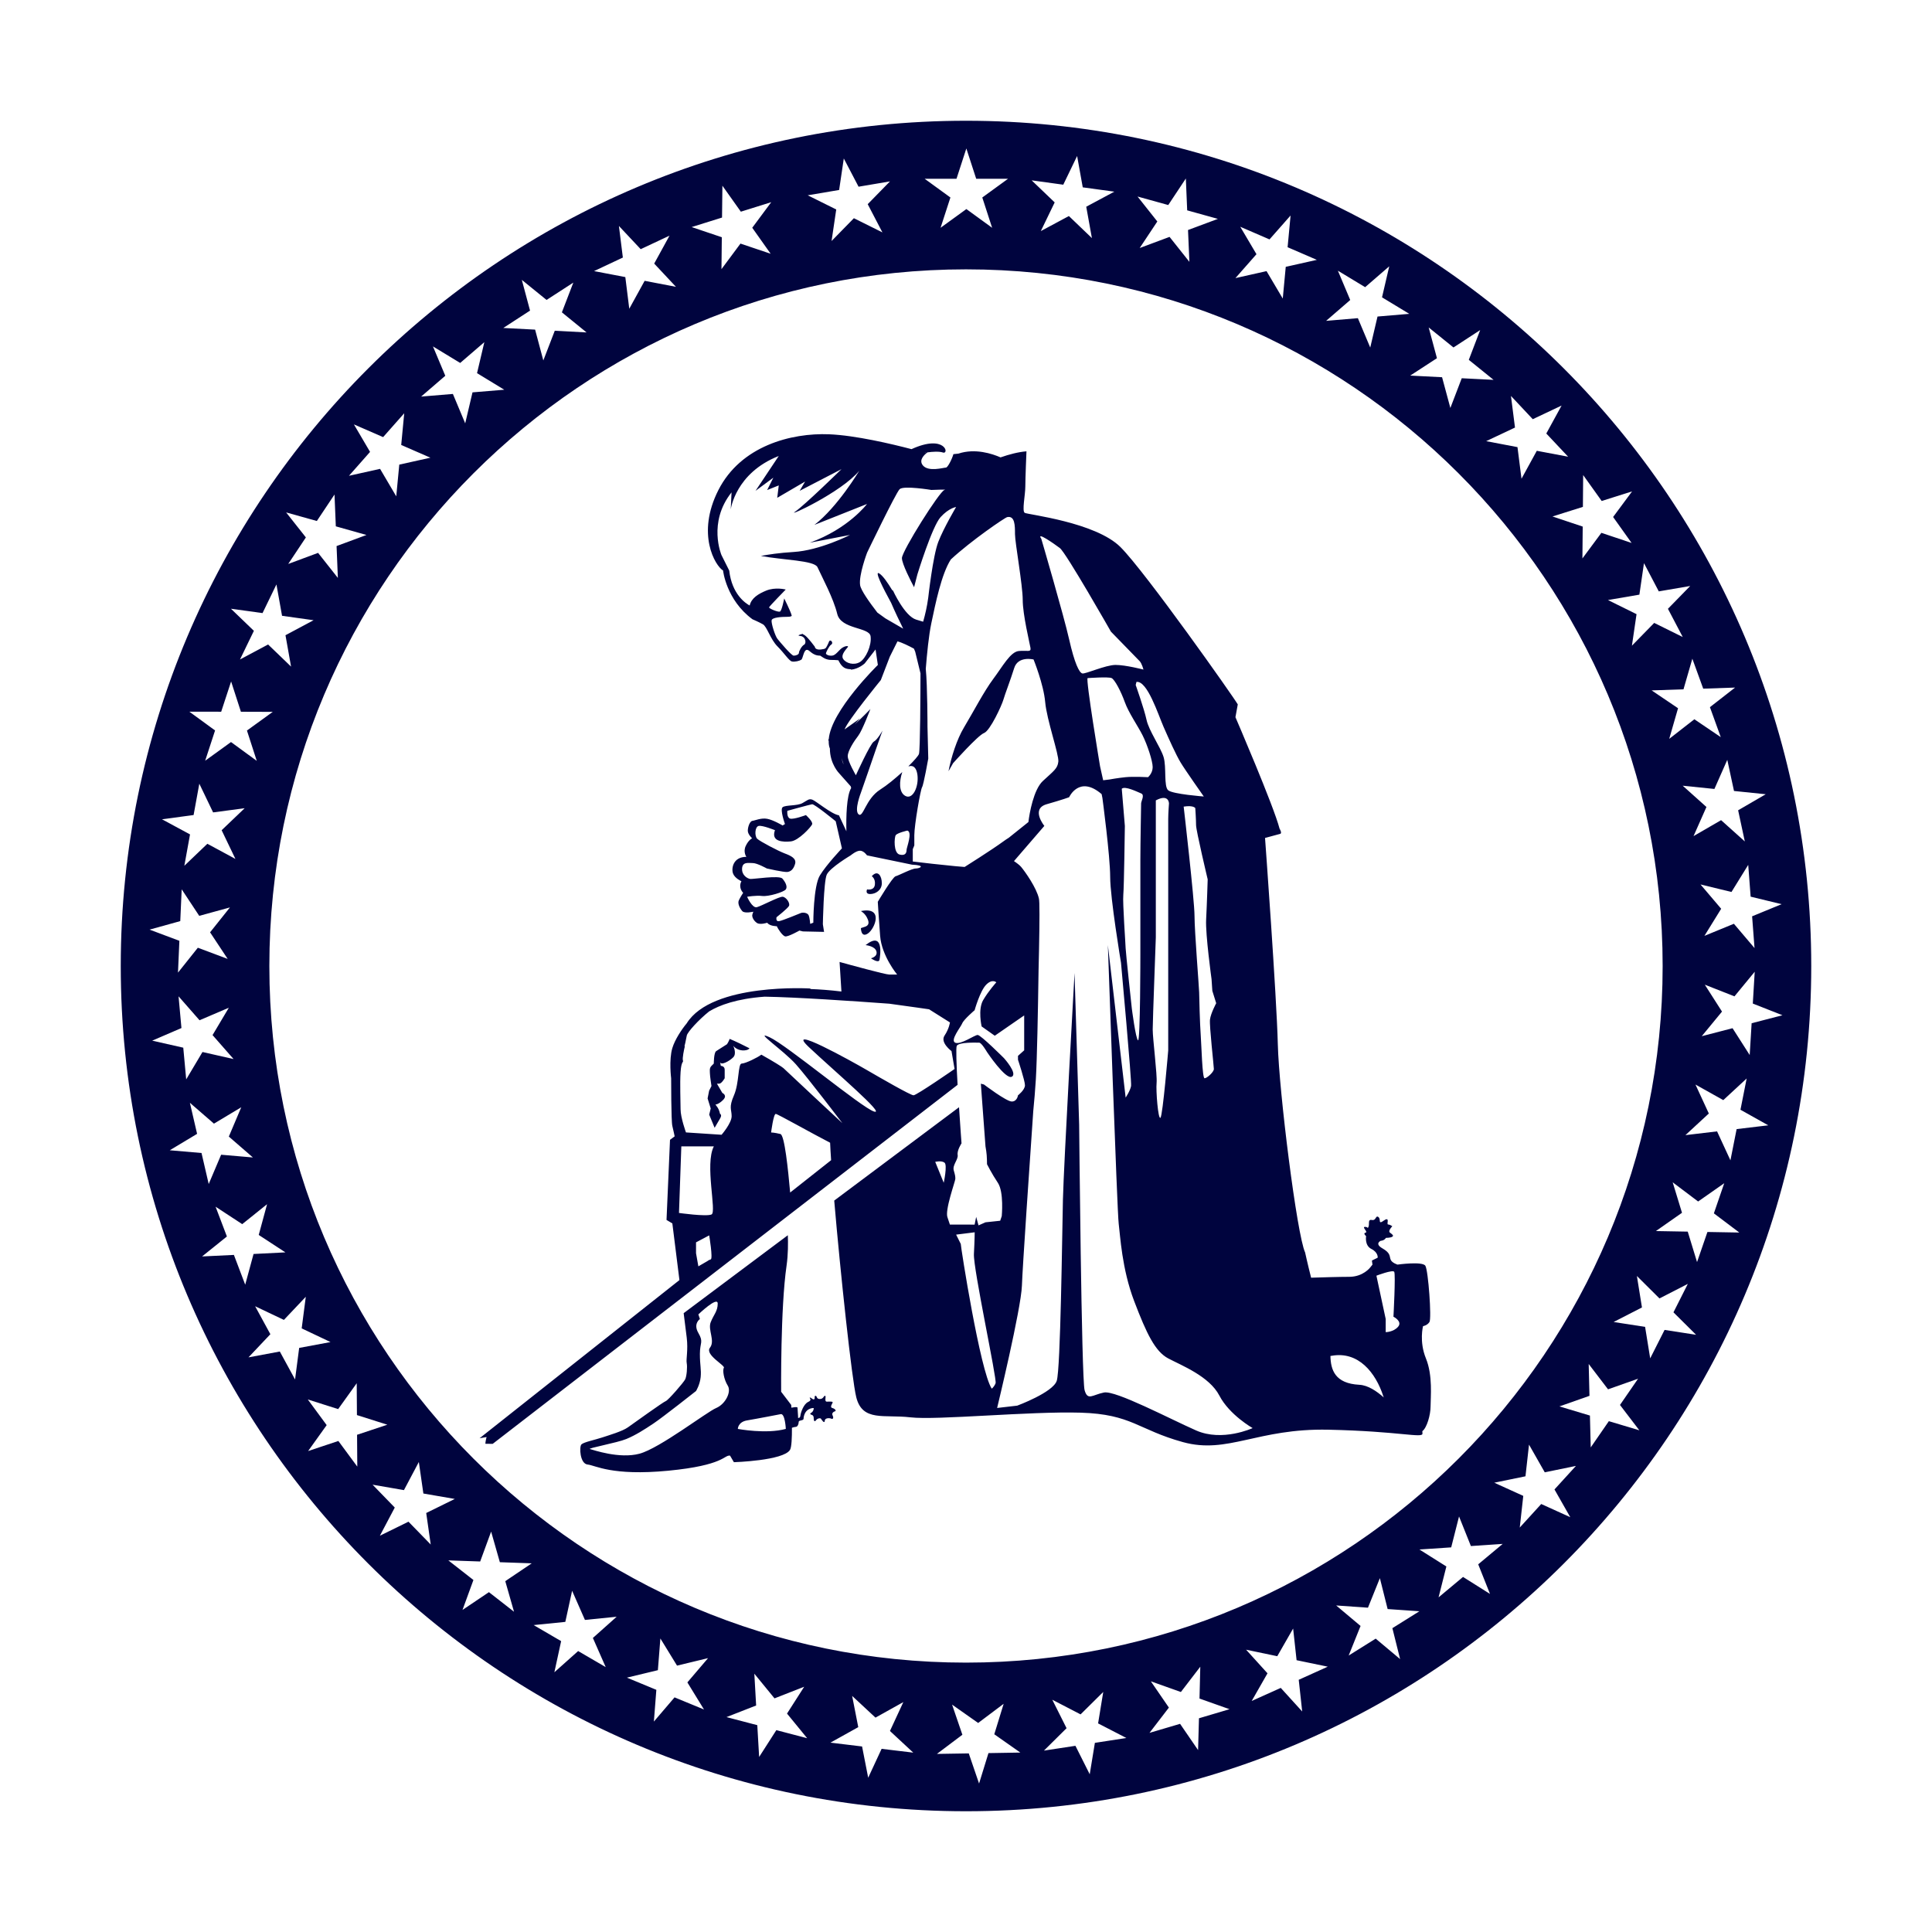 <?xml version="1.0" ?>
<!-- Generator: Adobe Illustrator 25.4.6, SVG Export Plug-In . SVG Version: 6.00 Build 0)  -->
<svg xmlns="http://www.w3.org/2000/svg" version="1.2" baseProfile="tiny-ps" id="PPTsvg" viewBox="0 0 72 72" xml:space="preserve">
	<path fill="#00043E" d="M32.314,33.145c0,0-0.087,0.173,0.116,0.173c0.201,0,0.433-0.144,0.433-0.404c0-0.26-0.145-0.519-0.375-0.26  c0,0,0.145,0.087,0.116,0.317C32.574,33.203,32.314,33.145,32.314,33.145 M32.458,35.713c0,0,0.289,0.201,0.318,0.057  c0.028-0.144,0.173-1.096-0.519-0.548c0,0,0.345,0.029,0.404,0.231C32.718,35.655,32.458,35.713,32.458,35.713z M31.02,52.473  c-0.119-0.033,0.021-0.184,0.011-0.217c-0.011-0.033-0.109-0.021-0.217-0.021c-0.108,0-0.011-0.206-0.065-0.217  c-0.054-0.01-0.054,0.119-0.195,0.119c-0.141,0-0.098-0.119-0.162-0.119c-0.065,0,0,0.108-0.054,0.13  c-0.055,0.021-0.098-0.065-0.152-0.065c-0.054,0,0.108,0.087-0.065,0.162c-0.173,0.076-0.281,0.4-0.292,0.509  c-0.01,0.108-0.087,0.087-0.087,0.087v-0.054c0,0-0.021-0.292-0.021-0.325c0-0.032-0.098-0.021-0.098-0.021l-0.131,0.019  c-0.003-0.062-0.006-0.102-0.006-0.102l-0.375-0.491c0,0-0.029-3.115,0.202-4.701c0.06-0.417,0.058-0.852,0.047-1.132l-3.882,2.904  c0.056,0.444,0.1,0.791,0.114,0.91c0.057,0.461-0.029,0.808,0,0.952c0.028,0.144,0,0.49-0.058,0.606  c-0.057,0.116-0.634,0.779-0.721,0.808c-0.087,0.028-1.212,0.836-1.414,0.98c-0.202,0.145-0.692,0.289-0.952,0.375  c-0.26,0.087-0.692,0.174-0.779,0.26c-0.087,0.087-0.057,0.722,0.231,0.75c0.289,0.028,0.894,0.432,3,0.231  c2.105-0.203,2.076-0.591,2.307-0.563l0.144,0.245c0,0,1.848-0.056,2.092-0.461c0.059-0.1,0.073-0.462,0.071-0.823  c0.051-0.016,0.109-0.032,0.141-0.032c0.065,0,0.108-0.097,0.108-0.162c0-0.065,0.033-0.065,0.119-0.087  c0.087-0.022,0.065-0.076,0.065-0.076c0.044-0.368,0.335-0.378,0.368-0.378c0.033,0-0.01,0.141-0.075,0.172  c-0.065,0.032-0.054,0.065,0.021,0.087c0.076,0.021,0.065,0.141,0.065,0.141c0,0.075,0.033,0.129,0.087,0.054  c0.054-0.076,0.162-0.087,0.184-0.054c0.021,0.032,0.129,0.206,0.141,0.075c0.01-0.129,0.216-0.098,0.249-0.075  c0.033,0.021,0.098-0.011,0.044-0.119c-0.055-0.109,0.064-0.152,0.097-0.163C31.16,52.581,31.139,52.505,31.02,52.473z   M26.689,52.473c-0.346,0.144-2.105,1.5-2.856,1.702c-0.75,0.202-1.731-0.144-1.846-0.173c-0.116-0.029,1.009-0.231,1.356-0.375  c0.346-0.144,0.663-0.346,1.009-0.577c0.346-0.23,1.587-1.211,1.587-1.211s0.144-0.231,0.173-0.519  c0.028-0.289-0.029-0.433-0.029-0.866c0-0.432,0.145-0.432-0.057-0.779c-0.202-0.345,0.057-0.519,0.057-0.519l-0.057-0.172  c0,0,0.721-0.692,0.721-0.404c0,0.287-0.145,0.404-0.26,0.692c-0.116,0.288,0.173,0.693-0.029,0.953  c-0.202,0.26,0.577,0.663,0.519,0.749c-0.058,0.087,0,0.433,0.144,0.664C27.267,51.866,27.035,52.328,26.689,52.473z M27.497,53.252  c0,0,0-0.26,0.346-0.318c0.346-0.057,1.241-0.231,1.241-0.231c0.173-0.058,0.201,0.548,0.201,0.548  C28.565,53.452,27.497,53.252,27.497,53.252z M32.17,34.559c-0.087,0.029-0.087,0.029-0.087,0.029s0,0.375,0.26,0.201  c0.26-0.173,0.606-1.009-0.26-0.836c0,0,0.173,0.087,0.26,0.317C32.43,34.501,32.257,34.53,32.17,34.559z M27.093,38.915  l-0.318,0.202c0,0,0,0-0.087,0.057c-0.087,0.058-0.087,0.462-0.087,0.462s0,0-0.087,0.087c-0.087,0.086-0.057,0.201-0.057,0.289  c0,0.087,0.057,0.461,0.057,0.461l-0.087,0.173l-0.057,0.289l0.116,0.375L26.43,41.54l0.202,0.49c0,0,0.116-0.201,0.202-0.346  c0.087-0.144,0-0.173,0-0.173s-0.029-0.145-0.087-0.231c-0.057-0.087-0.087-0.116-0.087-0.116s0.115,0,0.288-0.173  c0.173-0.173-0.028-0.26-0.028-0.26l-0.202-0.346c0,0,0,0,0.087,0c0.087,0,0.202-0.202,0.202-0.202s0-0.172,0-0.317  c0-0.144-0.144-0.144-0.144-0.144s-0.018-0.09-0.029-0.144c-0.001-0.006-0.002-0.01-0.003-0.015  c0.001,0.005,0.002,0.007,0.003,0.015c0.029,0.143,0.346-0.03,0.49-0.174c0.144-0.144,0-0.432,0-0.432s0.144,0.201,0.433,0.172  c0.1-0.01,0.15-0.042,0.174-0.077c-0.249-0.129-0.505-0.252-0.739-0.351C27.159,38.816,27.093,38.915,27.093,38.915z M53.141,50.626  c-0.26-0.635-0.108-1.205-0.108-1.205s0.152-0.021,0.238-0.152c0.087-0.129-0.044-1.925-0.152-2.098  c-0.108-0.173-1.038-0.043-1.038-0.043s-0.217-0.065-0.26-0.195c-0.044-0.129,0-0.237-0.303-0.411  c-0.303-0.173-0.064-0.281-0.064-0.281s0.129,0,0.195-0.109c0,0,0.173,0,0.238-0.043c0.064-0.044,0-0.087-0.087-0.152  c-0.087-0.065,0.087-0.238,0.087-0.238s-0.087-0.065-0.152-0.065c-0.065,0,0.021-0.172-0.044-0.195  c-0.064-0.021-0.173,0.109-0.237,0.109c-0.065,0,0-0.13-0.087-0.195c-0.087-0.064-0.087,0.087-0.173,0.109c-0.087,0.021,0,0-0.109,0  c-0.108,0-0.043,0.172-0.087,0.26c-0.043,0.087,0,0-0.129,0c-0.13,0,0.129,0.195,0.021,0.216c-0.108,0.021,0.021,0.13,0.021,0.13  s-0.064,0.345,0.195,0.476c0.26,0.129,0.237,0.325,0.237,0.325l-0.216,0.108l0.021,0.152l-0.087,0.108c0,0-0.26,0.346-0.779,0.346  c-0.353,0-1.026,0.02-1.421,0.033c-0.132-0.519-0.224-0.942-0.224-0.942c-0.303-0.649-0.973-5.993-1.017-7.766  c-0.043-1.774-0.476-7.68-0.476-7.68s0.476-0.13,0.562-0.152c0.087-0.021-0.021-0.195-0.021-0.195  c-0.216-0.844-1.644-4.154-1.644-4.154l0.087-0.476c-0.129-0.237-3.44-4.933-4.37-5.862c-0.93-0.93-3.462-1.212-3.57-1.277  c-0.108-0.065,0.022-0.671,0.022-0.973c0-0.303,0.043-1.32,0.043-1.32c-0.305,0.025-0.636,0.111-0.966,0.226  c-0.306-0.134-0.946-0.349-1.572-0.14l-0.184,0.019c-0.061,0.208-0.217,0.501-0.278,0.501c-0.087,0-0.663,0.173-0.865-0.087  c-0.158-0.203,0.069-0.402,0.176-0.48c0.192-0.026,0.433-0.042,0.574,0.005c0.249,0.083,0.098-0.703-1.169-0.125  c-0.725-0.19-2.08-0.513-3.071-0.554c-1.413-0.057-3.288,0.433-4.125,2.077c-0.836,1.644-0.116,2.827,0.173,3  c0,0,0.116,1.096,1.096,1.817c0,0,0.238,0.101,0.39,0.188c0.151,0.087,0.281,0.562,0.541,0.822c0.26,0.26,0.433,0.541,0.541,0.563  c0.108,0.021,0.281-0.021,0.346-0.065c0.065-0.043,0.087-0.354,0.202-0.368c0.116-0.015,0.188,0.216,0.505,0.216l0.087,0.057  c0,0,0.129,0.102,0.317,0.102c0.188,0,0.274,0.014,0.274,0.014s0.101,0.246,0.274,0.303c0.065,0.022,0.131,0.03,0.198,0.032  c-0.003,0.005-0.005,0.01-0.008,0.015c0.293-0.024,0.516-0.234,0.516-0.234l0.404-0.519l0.086,0.577c0,0-1.744,1.701-1.83,2.764  l-0.017,0.019c0.006,0.018,0.01,0.037,0.015,0.056c-0.001,0.099,0.009,0.192,0.044,0.276c0,0.577,0.346,0.923,0.346,0.923  l0.431,0.485l0.016,0.063c-0.174,0.289-0.19,1.085-0.178,1.612l-0.277-0.595c-0.281-0.043-0.865-0.541-0.995-0.584  c-0.13-0.043-0.173,0.022-0.368,0.13c-0.195,0.108-0.628,0.065-0.736,0.152c-0.108,0.087,0.087,0.627,0.087,0.627l-0.087,0.054  c0,0-0.346-0.206-0.573-0.248c-0.227-0.044-0.454,0.064-0.552,0.075c-0.098,0.011-0.173,0.227-0.173,0.368  c0,0.141,0.162,0.282,0.162,0.282s-0.129,0.054-0.237,0.281c-0.109,0.227,0.021,0.411,0.021,0.411c-0.498,0-0.563,0.433-0.498,0.616  c0.065,0.184,0.314,0.292,0.314,0.292c-0.129,0.249,0.065,0.433,0.065,0.433s-0.108,0.162-0.162,0.281  c-0.054,0.119,0.043,0.303,0.129,0.4c0.087,0.098,0.411,0.022,0.411,0.022s0,0-0.033,0.097c-0.033,0.098,0.054,0.249,0.173,0.325  c0.119,0.075,0.379-0.011,0.379-0.011c0.087,0.13,0.357,0.13,0.357,0.13s0,0,0.021,0.043c0.021,0.044,0.183,0.314,0.292,0.336  c0.108,0.021,0.53-0.217,0.53-0.217l0.13,0.032l0.788,0.017l-0.045-0.285c0,0,0.029-1.586,0.144-1.846  c0.116-0.26,0.894-0.721,0.894-0.721s0.202-0.173,0.346-0.173c0.144,0,0.26,0.173,0.26,0.173l1.673,0.346  c0.548,0.028,0.288,0.144,0.144,0.144c-0.145,0-0.635,0.26-0.75,0.289c-0.116,0.028-0.664,0.952-0.664,0.952  s0.029,0.519,0.087,1.269c0.058,0.75,0.635,1.443,0.635,1.443s-0.116,0-0.289,0c-0.152,0-1.52-0.377-1.857-0.47l0.069,1.101  c-0.434-0.053-0.817-0.08-1.16-0.093l0.007-0.019c0,0-3.667-0.227-4.614,1.3c-0.183,0.218-0.44,0.604-0.535,0.922  c-0.13,0.433-0.044,1.124-0.044,1.124s0,1.601,0.044,1.774c0.043,0.173,0.087,0.39,0.087,0.39l-0.173,0.129l-0.13,2.986l0.217,0.129  c0,0,0.132,1.05,0.264,2.112l-7.447,5.894l0.26-0.044c0,0-0.036,0.122-0.046,0.25c0.093,0.003,0.186,0.003,0.273,0.004l17.326-13.38  c-0.042-0.738-0.066-1.395-0.03-1.455c0.087-0.145,0.75-0.116,0.837-0.116s0.288,0.346,0.288,0.346s0.692,1.039,0.924,0.923  c0.231-0.115-0.289-0.692-0.289-0.692s-0.865-0.865-0.981-0.865c-0.115,0-0.634,0.375-0.836,0.289  c-0.202-0.087,0.202-0.577,0.26-0.721c0.057-0.145,0.462-0.49,0.462-0.49s0.201-0.721,0.433-0.953  c0.231-0.23,0.375-0.086,0.375-0.086s-0.288,0.317-0.49,0.663c-0.202,0.346-0.057,0.98-0.057,0.98l0.49,0.347l1.096-0.757v1.301  l-0.231,0.206v0.145c0,0,0.26,0.779,0.26,0.951c0,0.174-0.26,0.375-0.26,0.375s-0.029,0.231-0.231,0.231  c-0.202,0-1.038-0.635-1.038-0.635l-0.115-0.029l0.173,2.337c0,0,0,0,0.028,0.173c0.029,0.173,0.029,0.491,0.029,0.491  s0.173,0.346,0.404,0.692c0.231,0.347,0.145,1.241,0.145,1.241l-0.058,0.173l-0.548,0.058l-0.26,0.115l-0.087-0.317l-0.058,0.288  H35.4l-0.087-0.26c-0.115-0.26,0.289-1.356,0.289-1.442s0-0.116-0.058-0.317c-0.057-0.202,0.173-0.404,0.145-0.577  c-0.029-0.172,0.144-0.432,0.144-0.432s-0.046-0.619-0.093-1.345l-4.651,3.478c0.233,2.723,0.658,6.675,0.821,7.328  c0.231,0.924,1.038,0.635,2.019,0.75c0.981,0.114,4.443-0.231,6.346-0.174c1.904,0.058,2.134,0.635,3.808,1.097  c1.673,0.461,2.769-0.519,5.423-0.462c2.654,0.058,3.51,0.327,3.505,0.144c-0.001-0.033-0.003-0.063-0.005-0.089  c0.172-0.127,0.307-0.613,0.307-0.921C53.314,52.068,53.4,51.261,53.141,50.626z M34.525,16.863  c-0.016,0.004-0.032,0.008-0.048,0.013c0,0-0.009-0.003-0.015-0.004C34.482,16.869,34.503,16.865,34.525,16.863z M30.554,32.626  c-0.244,0.404-0.244,1.76-0.244,1.76l-0.116,0.044c0,0-0.015-0.217-0.057-0.318c-0.044-0.101-0.217-0.115-0.289-0.087  c-0.073,0.029-0.663,0.274-0.808,0.303c-0.144,0.028-0.101-0.145-0.101-0.145s0.404-0.317,0.462-0.418  c0.057-0.101-0.101-0.332-0.231-0.345c-0.129-0.015-0.793,0.345-0.966,0.389c-0.173,0.043-0.361-0.389-0.361-0.389  s0.332-0.058,0.563-0.029c0.231,0.029,0.807-0.145,0.879-0.246c0.072-0.101-0.014-0.273-0.129-0.404  c-0.116-0.129-1.096,0.029-1.198,0.015c-0.1-0.015-0.317-0.13-0.303-0.39c0.015-0.26,0.245-0.201,0.404-0.201  c0.158,0,0.519,0.201,0.519,0.201s0.634,0.145,0.764,0.13c0.13-0.015,0.231-0.101,0.289-0.303c0.057-0.202-0.159-0.303-0.389-0.389  c-0.231-0.087-0.923-0.447-1.025-0.548c-0.1-0.101-0.087-0.447,0.058-0.476c0.144-0.029,0.606,0.159,0.606,0.159  c-0.159,0.433,0.303,0.447,0.591,0.418c0.289-0.029,0.75-0.534,0.793-0.635c0.044-0.101-0.231-0.346-0.231-0.346  s-0.461,0.173-0.591,0.13c-0.13-0.044-0.101-0.289-0.101-0.289s0.836-0.231,0.923-0.245c0.087-0.015,0.88,0.635,0.88,0.635  l0.231,1.009C31.377,31.616,30.8,32.222,30.554,32.626z M35.17,44.078l-0.317-0.779c0,0,0.231-0.057,0.346,0.029  C35.314,43.415,35.17,44.078,35.17,44.078z M45.151,36.492l0.029,0.433l0.144,0.462c0,0-0.202,0.375-0.231,0.605  c-0.029,0.231,0.144,1.731,0.144,1.847c0,0.114-0.26,0.345-0.346,0.345c-0.087,0-0.116-1.24-0.144-1.615  c-0.029-0.375-0.058-1.442-0.058-1.586c0-0.145-0.173-2.28-0.173-2.856c0-0.577-0.404-4.067-0.404-4.067  c0.375-0.058,0.433,0.057,0.433,0.057s0.029,0.433,0.029,0.635c0,0.201,0.433,2.019,0.433,2.019s-0.029,0.952-0.058,1.5  C44.92,34.818,45.151,36.492,45.151,36.492z M43.997,28.414c0.173,0.288,0.865,1.269,0.865,1.269s-1.153-0.087-1.326-0.231  c-0.173-0.145-0.058-0.865-0.173-1.241c-0.116-0.374-0.548-0.98-0.635-1.385c-0.087-0.404-0.404-1.298-0.404-1.298l0.028-0.115  c0.404-0.058,0.808,1.212,1.01,1.673C43.565,27.549,43.824,28.126,43.997,28.414z M42.958,38.366c0-0.345,0.116-3.346,0.116-3.432  c0-0.087,0-5.106,0-5.106c0.49-0.26,0.49,0.115,0.49,0.115s-0.028,0.375-0.028,0.577c0,0.201,0,6.519,0,6.519v2.106  c0,0-0.202,2.424-0.289,2.51c-0.087,0.086-0.173-1.01-0.144-1.298C43.132,40.068,42.958,38.713,42.958,38.366z M41.805,29.395  c0.116-0.116,0.577,0.115,0.721,0.173c0.145,0.057,0,0.288,0,0.375c0,0.087-0.028,1.5-0.028,2.106c0,0.606,0,3.52,0,3.52  s0,3.259-0.087,3.201c-0.087-0.057-0.231-1.182-0.231-1.182s-0.231-2.134-0.231-2.25c0-0.116-0.116-1.702-0.087-1.99  c0.028-0.289,0.058-2.567,0.058-2.567L41.805,29.395z M41.949,28.963c-0.289,0.028-0.606,0.087-0.606,0.087l-0.231,0.028  l-0.116-0.519c0,0-0.548-3.288-0.462-3.288c0,0,0.779-0.057,0.894,0c0.116,0.058,0.346,0.491,0.49,0.894  c0.145,0.404,0.491,0.894,0.664,1.241c0.173,0.346,0.375,0.952,0.375,1.182c0,0.231-0.173,0.375-0.173,0.375  S42.237,28.934,41.949,28.963z M39.497,20.424c0.231,0.173,1.904,3.115,1.904,3.115s0.981,1.01,1.068,1.097  c0.087,0.087,0.144,0.317,0.144,0.317s-0.663-0.173-1.038-0.173c-0.375,0-1.125,0.346-1.24,0.317  c-0.116-0.029-0.289-0.375-0.491-1.269c-0.201-0.894-1.038-3.75-1.038-3.75C38.603,19.789,39.266,20.251,39.497,20.424z   M32.047,24.672c-0.216,0.13-0.519,0.054-0.627-0.119c-0.108-0.173,0.184-0.422,0.184-0.454c0-0.033-0.098-0.033-0.217,0.044  c-0.119,0.075-0.238,0.281-0.379,0.291c-0.141,0.011-0.216-0.043-0.227-0.075c-0.01-0.033,0.119-0.292,0.195-0.335  c0.076-0.044,0.022-0.152-0.032-0.152c-0.055,0-0.044,0.054-0.109,0.173c-0.064,0.119-0.054,0.136-0.237,0.159  c-0.231,0.028-0.231-0.101-0.231-0.101s-0.245-0.332-0.361-0.418c-0.028-0.021-0.055-0.036-0.078-0.046  c-0.006-0.005-0.01-0.012-0.015-0.017c-0.111,0.027-0.226,0.064-0.095,0.077c0.216,0.021,0.237,0.281,0.151,0.325  c-0.087,0.043-0.195,0.237-0.195,0.303c0,0.065-0.108,0.108-0.195,0.108c-0.087,0-0.519-0.519-0.606-0.627  c-0.087-0.108-0.238-0.584-0.217-0.692c0.022-0.108,0.368-0.129,0.584-0.129c0.138,0,0.164-0.026,0.165-0.046  c-0.002-0.006-0.006-0.015-0.006-0.019c-0.044-0.159-0.274-0.62-0.274-0.62s-0.087,0.461-0.159,0.49  c-0.072,0.029-0.419-0.116-0.404-0.159c0.014-0.044,0.62-0.663,0.62-0.663s-0.389-0.102-0.735,0.043  c-0.279,0.116-0.545,0.272-0.609,0.553c-0.153-0.082-0.663-0.421-0.762-1.303l-0.289-0.577c0,0-0.519-1.212,0.375-2.337  l-0.029,0.635c0,0,0.173-1.356,1.788-1.99l-0.865,1.298l0.664-0.49l-0.231,0.461l0.433-0.173l-0.057,0.462l1.038-0.606l-0.202,0.346  l1.558-0.808c0,0-1.385,1.356-1.731,1.587c-0.346,0.231,1.731-0.721,2.395-1.529c0,0-0.808,1.356-1.673,2.019l1.961-0.779  c0,0-0.692,0.924-2.134,1.443l1.5-0.289c0,0-1.125,0.577-2.106,0.635c-0.527,0.031-0.94,0.095-1.215,0.147  c0.809,0.154,1.992,0.165,2.109,0.419c0.173,0.379,0.595,1.157,0.736,1.741c0.141,0.584,1.2,0.487,1.243,0.834  C32.491,24.056,32.264,24.542,32.047,24.672z M32.696,22.828c-0.303-0.393-0.613-0.832-0.642-1.02  c-0.057-0.375,0.26-1.212,0.26-1.212s1.068-2.221,1.212-2.365c0.145-0.145,1.183,0.028,1.183,0.028s0.663-0.028,0.49,0  c-0.173,0.029-1.587,2.279-1.587,2.539c0,0.217,0.341,0.874,0.453,1.086l0.124-0.48c0,0,0.548-1.788,0.865-2.134  c0.317-0.346,0.577-0.375,0.577-0.375s-0.462,0.779-0.663,1.298c-0.202,0.519-0.375,2.077-0.375,2.077  c-0.045,0.34-0.116,0.64-0.19,0.899c-0.062-0.018-0.144-0.043-0.258-0.077c-0.433-0.13-0.865-1.082-0.865-1.082l-0.031-0.018  c-0.165-0.272-0.337-0.525-0.474-0.617c-0.215-0.143,0.137,0.548,0.435,1.092c0.138,0.321,0.305,0.672,0.449,0.962l-0.663-0.384  L32.696,22.828z M31.359,28.245l0.08,0.239C31.413,28.445,31.385,28.356,31.359,28.245z M33.785,31.674  c0,0.087-0.028,0.231-0.26,0.173c-0.231-0.057-0.201-0.634-0.144-0.721c0.058-0.087,0.433-0.173,0.433-0.173  C34.017,31.011,33.785,31.587,33.785,31.674z M33.728,29.655c-0.232-0.139-0.22-0.537-0.102-0.883  c-0.267,0.244-0.573,0.496-0.821,0.652c-0.548,0.346-0.635,1.068-0.808,0.924c-0.173-0.145,0.087-0.808,0.087-0.808  s0.461-1.32,0.569-1.644c0.109-0.324,0.238-0.67,0.238-0.67s-0.195,0.346-0.325,0.411c-0.129,0.065-0.67,1.255-0.67,1.255  s-0.303-0.519-0.303-0.714c0-0.195,0.238-0.563,0.39-0.757c0.151-0.195,0.454-0.996,0.454-0.996s-0.315,0.329-0.587,0.573  l0.205-0.227l-0.58,0.412c0.116-0.33,1.351-1.839,1.351-1.839l0.334-0.869l0.286-0.573c0.157,0.037,0.42,0.167,0.613,0.271  c0.017,0.037,0.033,0.075,0.048,0.114l0.197,0.809c-0.001,0.708-0.01,2.857-0.057,3.002c-0.024,0.071-0.181,0.249-0.392,0.458  l0.017,0.003c0,0,0.26-0.115,0.318,0.318C34.247,29.309,34.017,29.828,33.728,29.655z M26.488,46.934  c-0.087,0.028-0.116,0.058-0.116,0.058l-0.346,0.201l-0.087-0.49v-0.404l0.49-0.26C26.43,46.039,26.574,46.905,26.488,46.934z   M26.516,45.26c-0.202,0.087-1.212-0.057-1.212-0.057l0.087-2.481h1.212C26.256,43.386,26.718,45.174,26.516,45.26z M29.447,44.442  c-0.077-0.85-0.207-2.142-0.364-2.181c-0.231-0.057-0.346-0.057-0.346-0.057s0.087-0.692,0.173-0.692  c0.067,0,1.368,0.737,2.026,1.074c0.008,0.176,0.019,0.395,0.037,0.651L29.447,44.442z M35.574,39.838c0,0-1.414,0.98-1.529,0.98  c-0.115,0-1.212-0.635-1.759-0.952c-0.548-0.318-3.087-1.731-2.135-0.837c0.952,0.894,2.885,2.539,2.423,2.395  c-0.461-0.144-3.259-2.481-3.894-2.769c-0.634-0.289,0.519,0.49,0.981,1.009c0.461,0.519,1.731,2.193,1.731,2.193  s-2.077-1.933-2.193-2.049c-0.044-0.044-0.389-0.26-0.827-0.504c-0.12,0.098-0.594,0.332-0.731,0.332  c-0.144,0-0.087,0.721-0.288,1.182c-0.202,0.462-0.087,0.519-0.087,0.779c0,0.26-0.375,0.692-0.375,0.692l-1.327-0.087  c0,0-0.201-0.548-0.201-0.865c0-0.317-0.029-0.952,0-1.385c0.029-0.433,0.115-0.346,0.087-0.433  c-0.026-0.078,0.041-0.408,0.075-0.539c-0.012,0.012-0.018,0.019-0.018,0.019s0.057-0.231,0.087-0.404  c0.021-0.129,0.445-0.593,0.832-0.902c0.38-0.231,1.022-0.474,2.071-0.55c1.178,0.019,3.302,0.164,4.645,0.262  c0.775,0.105,1.481,0.208,1.481,0.208l0.779,0.49c0,0-0.029,0.231-0.202,0.491c-0.173,0.26,0.26,0.577,0.26,0.577L35.574,39.838z   M37.392,31.357c-0.433,0.317-1.443,0.952-1.443,0.952l-0.346-0.029l-0.836-0.087l-0.75-0.087v-0.461l0.057-0.138v-0.381  c0-0.375,0.231-1.702,0.289-1.789c0.057-0.087,0.231-1.067,0.231-1.067l-0.029-1.183c0,0,0-1.524-0.064-2.161  c0.043-0.541,0.111-1.248,0.208-1.704c0.154-0.729,0.376-1.831,0.726-2.373c0.754-0.699,2.017-1.562,2.102-1.578  c0.288-0.058,0.289,0.317,0.289,0.634c0,0.317,0.288,1.904,0.288,2.452s0.26,1.615,0.289,1.788c0.029,0.173-0.116,0.087-0.433,0.116  c-0.317,0.029-0.606,0.577-0.952,1.038c-0.346,0.462-0.75,1.241-1.096,1.817c-0.262,0.436-0.474,1.103-0.574,1.626l0.17-0.299  c0,0,0.924-1.038,1.154-1.125c0.231-0.087,0.663-1.038,0.721-1.241c0.057-0.202,0.26-0.721,0.404-1.182  c0.145-0.462,0.721-0.318,0.721-0.318s0.375,0.924,0.433,1.587c0.058,0.663,0.519,1.961,0.49,2.221  c-0.028,0.26-0.173,0.346-0.577,0.721c-0.345,0.32-0.5,1.203-0.538,1.529l-0.732,0.586C37.525,31.264,37.458,31.308,37.392,31.357z   M37.103,51.549c-0.058,0.144-0.144,0.202-0.144,0.202c-0.433-0.663-1.154-5.278-1.154-5.394l-0.173-0.346l0.692-0.087  c0,0,0,0.26-0.029,0.809C36.267,47.28,37.16,51.405,37.103,51.549z M44.574,53.308c-0.981-0.432-3-1.5-3.433-1.413  c-0.433,0.087-0.606,0.318-0.721-0.087c-0.116-0.404-0.203-9.894-0.203-9.894l-0.172-5.655c0,0-0.404,7.183-0.433,8.452  c-0.029,1.27-0.087,6.317-0.231,6.75c-0.145,0.433-1.471,0.923-1.471,0.923l-0.75,0.087c0,0,0.894-3.693,0.924-4.558  c0.021-0.659,0.295-4.645,0.423-6.509c0.037-0.377,0.072-0.78,0.096-1.178c0.045-0.75,0.079-2.527,0.101-4.044  c0.027-1.104,0.043-2.096,0.029-2.508c0-0.015,0-0.025,0-0.025l-0.001,0.004c-0.003-0.08-0.008-0.136-0.014-0.163  c-0.087-0.404-0.519-1.009-0.663-1.182c-0.053-0.063-0.156-0.143-0.267-0.217l1.132-1.312c0,0-0.519-0.635,0.087-0.808  c0.606-0.173,0.836-0.26,0.836-0.26s0.375-0.836,1.212-0.116l0.029,0.145c0,0,0.289,2.163,0.289,2.942  c0,0.779,0.404,3.202,0.404,3.202s0.404,4.413,0.375,4.587c-0.029,0.173-0.202,0.433-0.202,0.433l-0.663-5.683  c0,0,0.346,9.953,0.404,10.385c0.057,0.432,0.115,1.673,0.577,2.884c0.462,1.212,0.779,1.875,1.27,2.135  c0.49,0.26,1.529,0.663,1.904,1.384c0.375,0.722,1.24,1.212,1.24,1.212S45.555,53.742,44.574,53.308z M50.66,51.607  c-0.91-0.047-1.068-0.555-1.079-1.074c0.018-0.003,0.038-0.005,0.055-0.008c0.981-0.173,1.63,0.62,1.918,1.515  c0.005,0.014,0.01,0.026,0.015,0.039C51.312,51.849,50.982,51.623,50.66,51.607z M52.103,49.444  c-0.173,0.201-0.462,0.201-0.462,0.201v-0.49l-0.346-1.614c0,0,0.606-0.232,0.663-0.145c0.058,0.087-0.028,1.674-0.028,1.674  S52.276,49.242,52.103,49.444z"/>
	<path fill="#00043E" d="M36,4.5C18.603,4.5,4.5,18.604,4.5,36c0,17.397,14.103,31.5,31.5,31.5c17.397,0,31.5-14.103,31.5-31.5  C67.5,18.604,53.397,4.5,36,4.5z M63.533,36.696l1.105,0.435l0.755-0.917L65.322,37.4l1.105,0.435l-1.149,0.298l-0.072,1.185  l-0.639-1l-1.148,0.298l0.755-0.917L63.533,36.696z M65.296,34.148l0.09,1.184l-0.769-0.906l-1.098,0.451l0.624-1.01l-0.77-0.906  l1.154,0.28l0.624-1.01l0.09,1.185l1.154,0.28L65.296,34.148z M64.775,30.197l0.249,1.161l-0.884-0.793l-1.027,0.595l0.481-1.086  l-0.885-0.793l1.182,0.121l0.48-1.085l0.25,1.16l1.182,0.122L64.775,30.197z M63.474,25.664l1.187-0.04l-0.937,0.73l0.404,1.117  l-0.984-0.666l-0.937,0.73l0.329-1.141l-0.984-0.665l1.187-0.04l0.33-1.141L63.474,25.664z M61.962,36  c0,14.338-11.623,25.961-25.962,25.961c-14.338,0-25.962-11.624-25.962-25.961c0-14.338,11.624-25.962,25.962-25.962  C50.338,10.038,61.962,21.662,61.962,36z M61.266,20.987l0.552,1.052l1.171-0.201l-0.83,0.85l0.552,1.052l-1.064-0.526l-0.83,0.849  l0.172-1.175l-1.065-0.526l1.171-0.201L61.266,20.987z M59,17.704l0.69,0.966l1.133-0.357l-0.707,0.954l0.689,0.967l-1.126-0.377  l-0.707,0.954l0.011-1.187l-1.126-0.377l1.133-0.357L59,17.704z M57.122,15.622l1.074-0.508l-0.57,1.042l0.813,0.864l-1.167-0.22  l-0.57,1.041l-0.15-1.178l-1.167-0.222l1.074-0.507l-0.15-1.178L57.122,15.622z M53.243,12.203l0.924,0.746l0.995-0.648  l-0.424,1.109l0.923,0.746l-1.186-0.06l-0.424,1.108l-0.309-1.146l-1.187-0.061l0.996-0.648L53.243,12.203z M49.859,10.088  l1.016,0.614l0.898-0.777l-0.269,1.156l1.016,0.615l-1.184,0.1l-0.271,1.156l-0.461-1.095l-1.183,0.1l0.898-0.777L49.859,10.088z   M46.221,8.451l1.09,0.471l0.785-0.891l-0.111,1.182l1.09,0.471l-1.159,0.26l-0.111,1.182l-0.605-1.022l-1.159,0.26l0.784-0.891  L46.221,8.451z M43.537,7.641l0.656-0.989l0.05,1.187l1.144,0.318l-1.113,0.415l0.051,1.186l-0.739-0.93l-1.113,0.415l0.657-0.989  l-0.737-0.93L43.537,7.641z M39.625,6.883l0.516-1.069l0.21,1.168l1.177,0.161l-1.047,0.561l0.211,1.169l-0.858-0.822l-1.046,0.561  l0.517-1.069l-0.858-0.822L39.625,6.883z M35.646,6.662l0.367-1.129l0.367,1.129h1.187L36.607,7.36l0.367,1.129l-0.96-0.698  l-0.962,0.698l0.367-1.129l-0.96-0.698H35.646z M31.272,7.08l0.174-1.174l0.55,1.052l1.171-0.198l-0.83,0.849l0.548,1.052  l-1.063-0.529L30.99,8.982l0.174-1.176l-1.063-0.528L31.272,7.08z M26.908,8.108l0.014-1.187l0.687,0.968l1.133-0.354l-0.708,0.953  l0.686,0.969l-1.125-0.379l-0.708,0.953L26.9,8.841l-1.124-0.379L26.908,8.108z M23.065,8.421l0.812,0.865l1.074-0.504L24.38,9.823  l0.811,0.866l-1.167-0.224l-0.573,1.041l-0.147-1.18l-1.166-0.223l1.074-0.505L23.065,8.421z M19.447,10.43l0.922,0.748l0.997-0.646  L20.94,11.64l0.92,0.749l-1.185-0.064l-0.427,1.108l-0.306-1.149l-1.185-0.062l0.996-0.647L19.447,10.43z M16.135,12.91l1.015,0.616  l0.9-0.775l-0.272,1.155l1.014,0.618l-1.183,0.098l-0.272,1.155l-0.459-1.096l-1.183,0.098l0.9-0.775L16.135,12.91z M13.189,15.816  l1.089,0.474l0.786-0.889l-0.112,1.182l1.088,0.474l-1.16,0.258l-0.113,1.182l-0.603-1.024l-1.159,0.258l0.786-0.89L13.189,15.816z   M11.808,19.416l0.658-0.987l0.049,1.186l1.142,0.322l-1.114,0.413l0.048,1.187l-0.737-0.933l-1.113,0.413l0.658-0.989l-0.736-0.932  L11.808,19.416z M9.784,22.848l0.518-1.068l0.209,1.169l1.175,0.165l-1.047,0.559l0.208,1.169l-0.856-0.824l-1.047,0.559  l0.518-1.068l-0.855-0.823L9.784,22.848z M8.243,26.524l0.37-1.128l0.365,1.129l1.187,0.004l-0.962,0.696l0.366,1.13l-0.96-0.701  L7.646,28.35l0.369-1.128l-0.959-0.7L8.243,26.524z M7.215,30.374l0.213-1.168l0.514,1.07l1.176-0.156l-0.858,0.82l0.514,1.07  l-1.046-0.565l-0.858,0.82l0.212-1.169l-1.045-0.564L7.215,30.374z M6.718,34.327l0.053-1.185l0.654,0.989l1.144-0.314l-0.74,0.928  l0.656,0.991l-1.112-0.417l-0.74,0.928l0.052-1.186l-1.111-0.417L6.718,34.327z M6.762,38.312L6.654,37.13l0.782,0.892l1.092-0.467  l-0.607,1.02l0.784,0.893l-1.159-0.263l-0.607,1.021l-0.109-1.182l-1.158-0.262L6.762,38.312z M6.327,42.867l1.018-0.612  l-0.268-1.157l0.896,0.777l1.018-0.611l-0.463,1.093l0.897,0.778l-1.184-0.102l-0.463,1.092L7.51,42.969L6.327,42.867z   M8.717,46.767l-1.186,0.057l0.925-0.744l-0.422-1.11l0.993,0.65l0.926-0.743l-0.311,1.146l0.994,0.649l-1.187,0.06l-0.311,1.145  L8.717,46.767z M10.996,51.409l-0.568-1.042L9.26,50.585l0.816-0.863L9.508,48.68l1.072,0.509l0.816-0.862l-0.153,1.178l1.074,0.51  l-1.168,0.218L10.996,51.409z M13.315,54.656l-0.705-0.955l-1.127,0.375l0.691-0.966l-0.703-0.956l1.131,0.359l0.692-0.964  l0.008,1.187l1.133,0.359l-1.128,0.375L13.315,54.656z M15.223,56.709l-1.066,0.523l0.555-1.05l-0.827-0.852l1.169,0.202  l0.555-1.048l0.169,1.175l1.171,0.202l-1.065,0.524l0.168,1.175L15.223,56.709z M19.156,60.065l-0.935-0.73l-0.985,0.663  l0.407-1.116l-0.935-0.731l1.187,0.041l0.408-1.114l0.325,1.141l1.188,0.042l-0.986,0.664L19.156,60.065z M22.573,62.128  l-1.027-0.598L20.66,62.32l0.252-1.16l-1.025-0.598l1.181-0.119l0.253-1.16l0.478,1.087l1.182-0.119l-0.886,0.791L22.573,62.128z   M26.236,63.708l-1.097-0.452l-0.771,0.902l0.092-1.183l-1.097-0.454l1.154-0.278l0.093-1.182l0.621,1.012l1.156-0.279l-0.771,0.904  L26.236,63.708z M28.932,64.477l-0.641,1l-0.069-1.185l-1.148-0.301l1.105-0.432l-0.067-1.185l0.752,0.919l1.106-0.433l-0.64,1  l0.751,0.918L28.932,64.477z M32.855,65.174l-0.5,1.077l-0.228-1.165l-1.179-0.143l1.037-0.577l-0.228-1.164l0.87,0.809l1.038-0.579  l-0.499,1.077l0.869,0.807L32.855,65.174z M36.837,65.333l-0.35,1.134l-0.384-1.123l-1.187,0.019l0.949-0.714l-0.384-1.123  l0.972,0.684l0.95-0.714l-0.349,1.135l0.971,0.682L36.837,65.333z M40.803,64.951l-0.192,1.171l-0.533-1.061l-1.173,0.179  l0.843-0.835l-0.532-1.061l1.054,0.546l0.845-0.836l-0.192,1.172l1.054,0.544L40.803,64.951z M44.682,64.035l-0.033,1.186  l-0.671-0.979l-1.14,0.337l0.723-0.942l-0.672-0.979l1.119,0.398l0.723-0.943L44.702,63.3l1.119,0.397L44.682,64.035z   M48.529,63.782l-0.799-0.879l-1.083,0.487l0.589-1.031l-0.798-0.88l1.162,0.243l0.591-1.031l0.129,1.18l1.162,0.241L48.4,62.601  L48.529,63.782z M52.178,61.83l-0.91-0.763l-1.007,0.63l0.443-1.102l-0.909-0.764l1.185,0.083l0.444-1.101l0.289,1.152l1.184,0.082  l-1.007,0.63L52.178,61.83z M55.528,59.401l-1.005-0.633l-0.912,0.761l0.291-1.151l-1.005-0.633l1.185-0.079l0.292-1.152  l0.442,1.103l1.185-0.08l-0.912,0.761L55.528,59.401z M58.519,56.541l-1.082-0.491l-0.8,0.877l0.131-1.18l-1.081-0.491l1.163-0.239  l0.132-1.18l0.587,1.032l1.162-0.239l-0.8,0.877L58.519,56.541z M59.957,52.963l-0.675,0.978l-0.03-1.187l-1.137-0.341l1.12-0.394  l-0.029-1.187l0.721,0.944l1.119-0.395l-0.674,0.978l0.721,0.944L59.957,52.963z M62.034,49.562l-0.536,1.06l-0.19-1.173  l-1.173-0.182l1.056-0.542l-0.189-1.173l0.842,0.837l1.056-0.542l-0.535,1.06l0.843,0.837L62.034,49.562z M63.631,45.912  l-0.387,1.122l-0.347-1.135l-1.187-0.021l0.973-0.681l-0.347-1.136l0.948,0.715l0.973-0.681l-0.386,1.123l0.948,0.715L63.631,45.912  z M64.719,42.078l-0.231,1.164l-0.498-1.079l-1.179,0.14l0.872-0.806l-0.498-1.079l1.037,0.58l0.871-0.806l-0.231,1.165l1.036,0.58  L64.719,42.078z"/>
</svg>